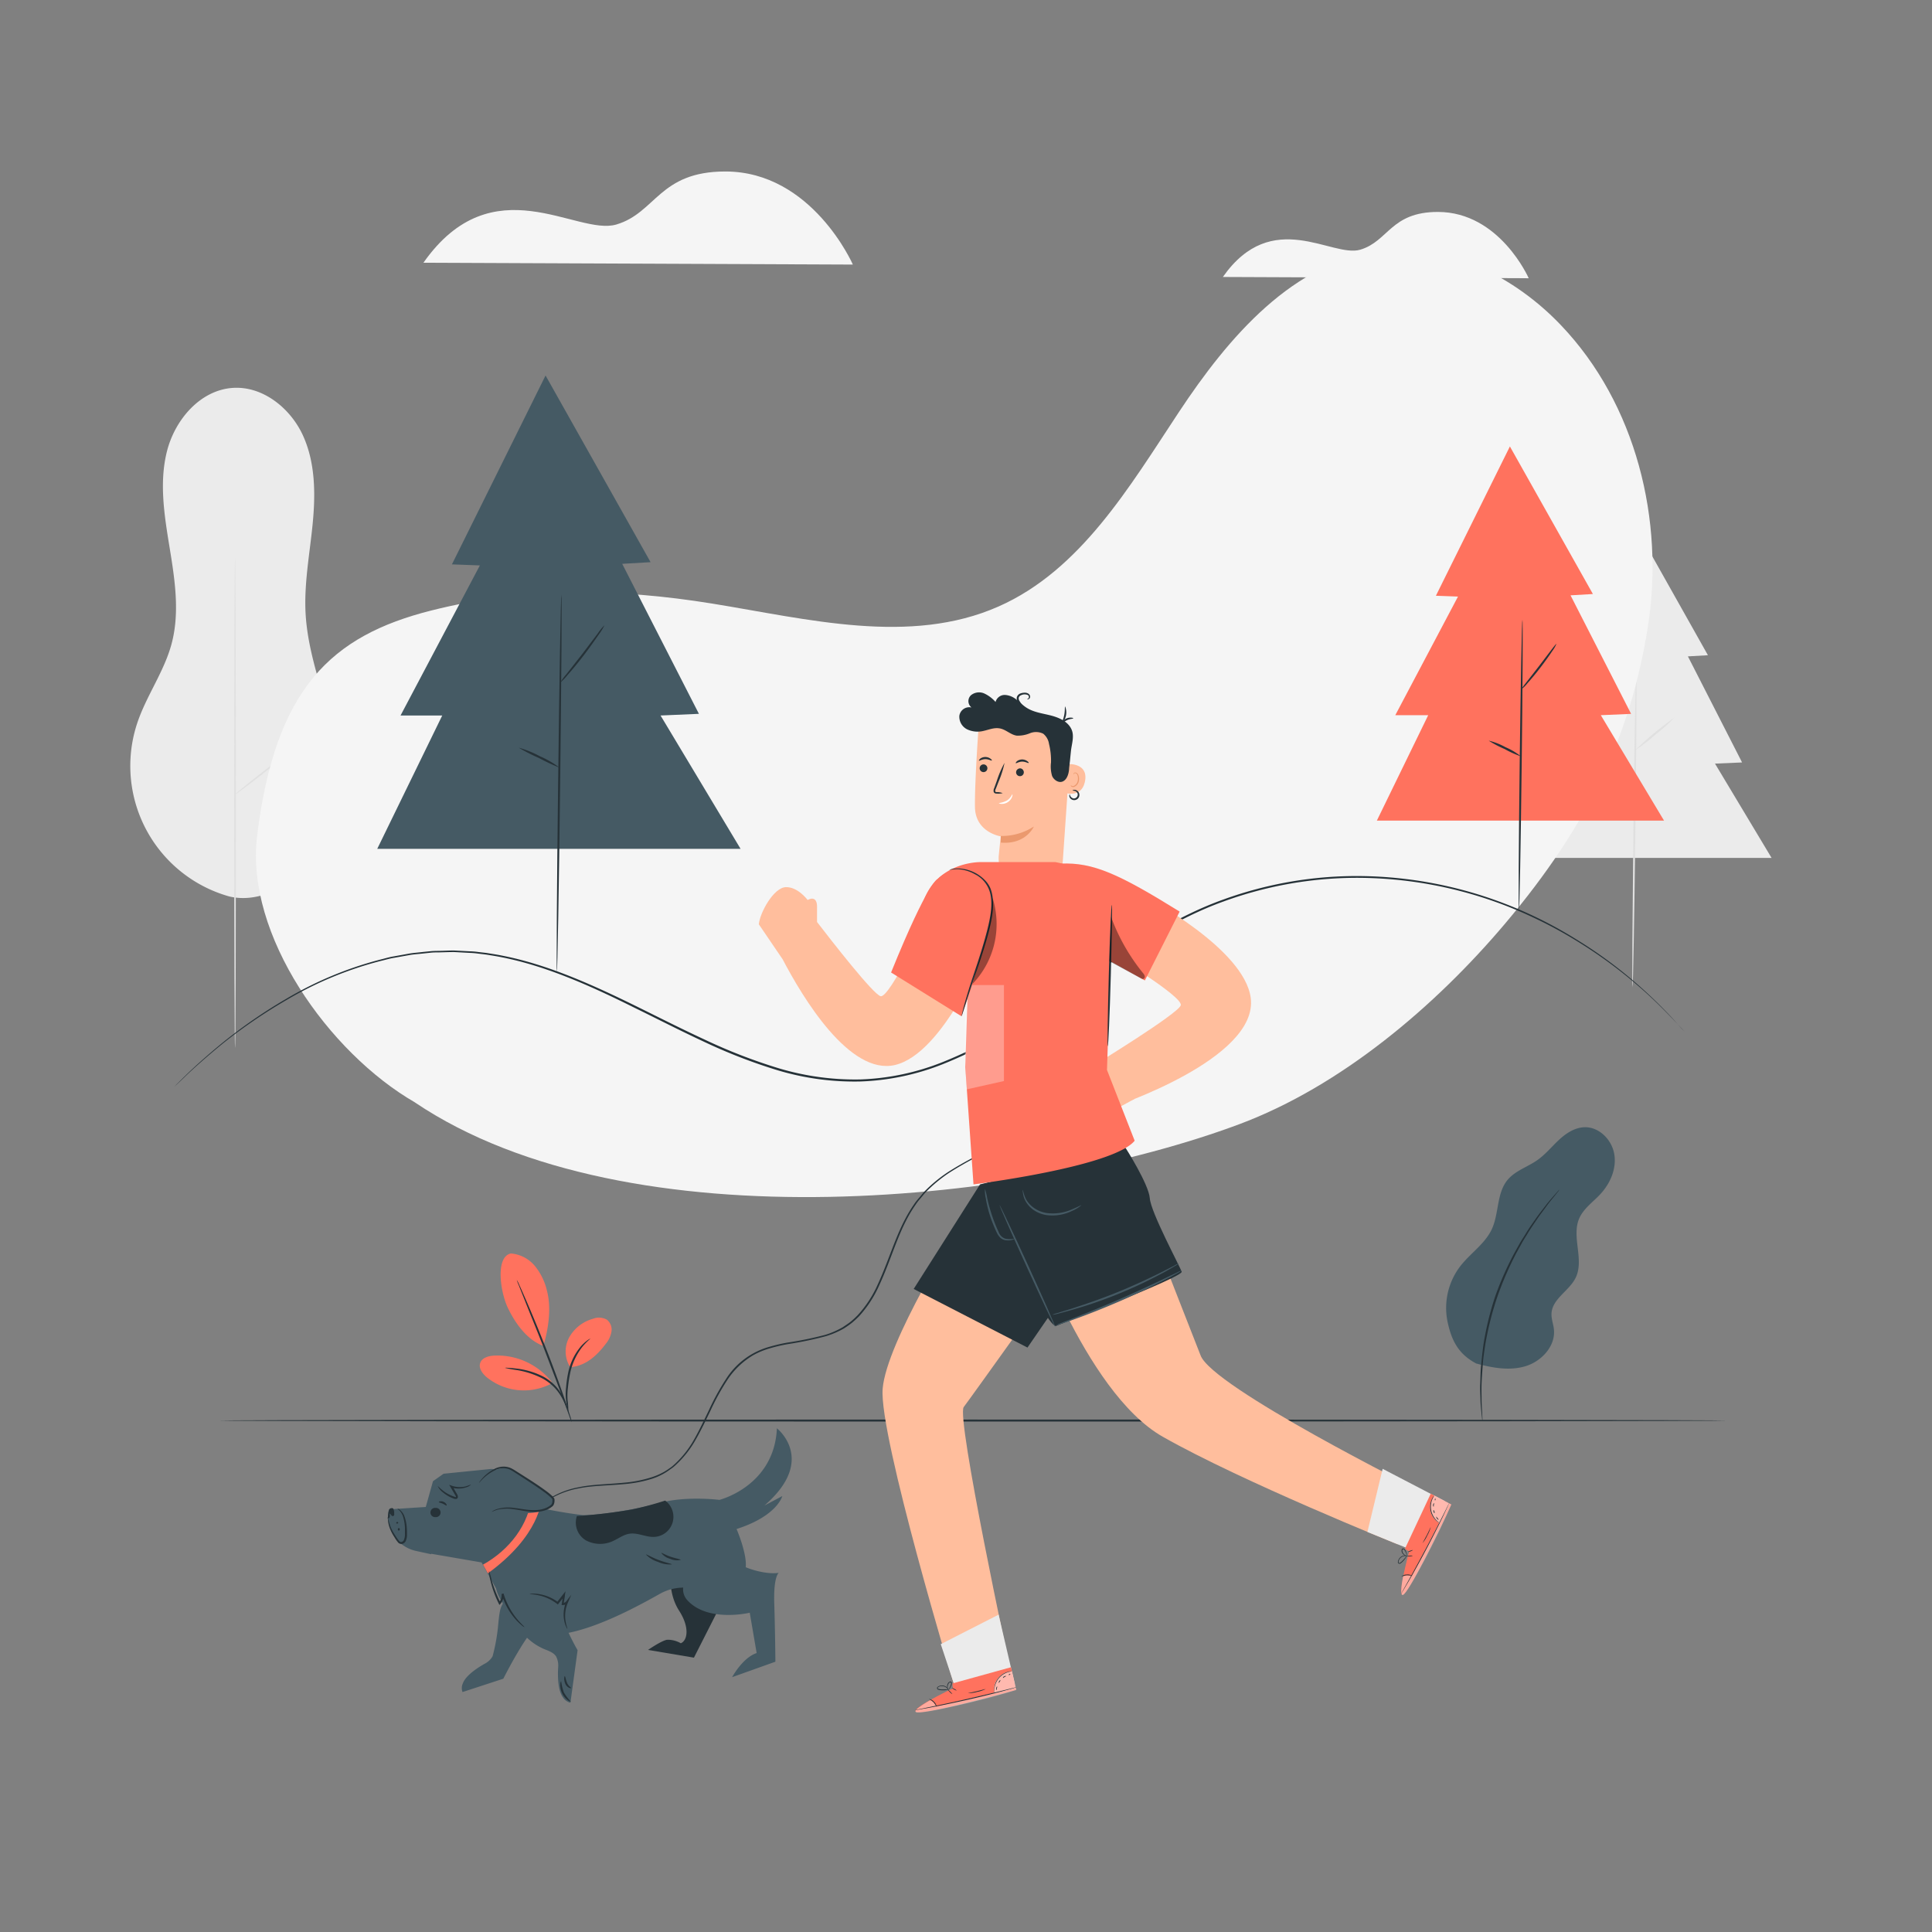 <svg xmlns="http://www.w3.org/2000/svg" viewBox="0 0 500 500"><rect x="0" y="0" width="500" height="500" fill="#808080" stroke="none"/><g id="background-complete"><path d="M59.34,232a35.08,35.08,0,0,1-23.8-44.93c2.35-7,6.89-13.18,8.83-20.32,2.21-8.1.89-16.69-.47-25s-2.75-16.86-.68-25,8.58-15.78,17-16.36c7.77-.53,14.94,5.22,18.18,12.3s3.27,15.2,2.51,22.95S78.64,151.19,79.1,159c.94,15.73,9.75,30.55,8.72,46.28-.54,8.19-3.71,13.43-9.14,19.59C74,230.15,66.23,233.65,59.34,232" style="fill:#ebebeb"></path><path d="M60.83,271.17c-.12,0-.22-28.4-.22-63.43s.1-63.43.22-63.43.21,28.4.21,63.43S61,271.17,60.83,271.17Z" style="fill:#e0e0e0"></path><path d="M74.92,194.61c.07.09-3,2.61-6.87,5.63s-7.06,5.39-7.13,5.3,3-2.61,6.87-5.63S74.85,194.52,74.92,194.61Z" style="fill:#e0e0e0"></path><path d="M60.84,192.78A30.1,30.1,0,0,1,56.51,190a31.44,31.44,0,0,1-4.1-3.09,31.63,31.63,0,0,1,4.34,2.74A30.88,30.88,0,0,1,60.84,192.78Z" style="fill:#ebebeb"></path><circle cx="332.2" cy="177.5" r="23.3" transform="translate(-28.21 286.89) rotate(-45)" style="fill:#f5f5f5"></circle><path d="M332.82,229.68a1.84,1.84,0,0,1-.06-.53c0-.41,0-.91-.05-1.53,0-1.4-.06-3.29-.1-5.6-.07-4.81-.17-11.31-.29-18.5s-.16-13.77-.13-18.51c0-2.36,0-4.28.07-5.6,0-.62,0-1.12,0-1.53a3.13,3.13,0,0,1,.05-.53,1.84,1.84,0,0,1,.06.53c0,.41,0,.91,0,1.53,0,1.4.06,3.29.1,5.6.07,4.81.17,11.31.29,18.5s.16,13.77.13,18.5c0,2.37,0,4.29-.07,5.61,0,.62,0,1.12,0,1.53A3.13,3.13,0,0,1,332.82,229.68Z" style="fill:#e0e0e0"></path><path d="M341.13,180.34a40.19,40.19,0,0,1-4.13,5,40.18,40.18,0,0,1-4.51,4.64,39.52,39.52,0,0,1,4.12-5A40.71,40.71,0,0,1,341.13,180.34Z" style="fill:#e0e0e0"></path><polygon points="422.8 135.42 405.67 169.97 410.79 170.16 396.27 197.62 403.89 197.62 392 222.02 458.48 222.02 443.84 197.62 450.85 197.32 436.83 169.87 442.01 169.57 422.8 135.42" style="fill:#ebebeb"></polygon><path d="M423.45,175.38c.15,0,.05,17.94-.22,40.06s-.59,40.06-.74,40.06,0-17.93.22-40.07S423.31,175.38,423.45,175.38Z" style="fill:#e0e0e0"></path><path d="M433.33,185.71a41.37,41.37,0,0,1-4.87,4.37,40.59,40.59,0,0,1-5.2,4,81.43,81.43,0,0,1,10.07-8.35Z" style="fill:#e0e0e0"></path><path d="M109.58,68l111.14.47s-10.53-24.08-33-24.09c-17.15,0-17.92,10.67-28.2,13.72S127.49,42.5,109.58,68Z" style="fill:#f5f5f5"></path><path d="M316.48,71.68l79.15.33s-7.5-17.15-23.51-17.16c-12.22,0-12.76,7.6-20.09,9.77S329.24,53.49,316.48,71.68Z" style="fill:#f5f5f5"></path></g><g id="background-simple"><path d="M107.37,285.29c-22.26-12.85-43.94-43.35-40.84-68.87,4.67-38.38,19.32-51.9,45-58.4,24.23-6.13,48.2-5.8,72.87-1.8s51.09,10.87,74,.75c21.23-9.38,33.86-30.91,46.66-50.27s29.67-39.28,52.73-41.83C375,63,392.09,71.66,404,84.19c19.37,20.33,26.86,50.41,22.45,78.14S411.24,213.28,389.54,239c-18.12,21.45-42.52,42.13-68.83,51.95-54.13,20.23-157.77,31.79-213.34-5.65" style="fill:#f5f5f5"></path></g><g id="Floor"><path d="M446.87,367.64c0,.14-87.37.26-195.11.26s-195.13-.12-195.13-.26,87.34-.26,195.13-.26S446.87,367.5,446.87,367.64Z" style="fill:#263238"></path></g><g id="hill"><polygon points="141.19 97.18 116.96 146.06 124.19 146.33 103.66 185.17 114.45 185.17 97.63 219.68 191.66 219.68 170.95 185.17 180.88 184.74 161.03 145.92 168.37 145.49 141.19 97.18" style="fill:#455a64"></polygon><path d="M145.29,153.88c.14,0,0,21.88-.32,48.87s-.71,48.87-.85,48.86,0-21.88.32-48.87S145.14,153.88,145.29,153.88Z" style="fill:#263238"></path><path d="M144.8,198.66a50.09,50.09,0,0,1-5.32-2.49,45.4,45.4,0,0,1-5.23-2.67,26.31,26.31,0,0,1,5.46,2.21A25.09,25.09,0,0,1,144.8,198.66Z" style="fill:#263238"></path><path d="M156.42,161.82a13.83,13.83,0,0,1-1.43,2.36c-1,1.42-2.32,3.34-3.9,5.4s-3.1,3.87-4.23,5.14a14.1,14.1,0,0,1-1.93,2,16.2,16.2,0,0,1,1.64-2.22l4.1-5.23c1.52-2,2.88-3.8,4-5.29A14.62,14.62,0,0,1,156.42,161.82Z" style="fill:#263238"></path><polygon points="390.76 115.54 371.61 154.18 377.33 154.39 361.1 185.09 369.62 185.09 356.33 212.37 430.65 212.37 414.29 185.09 422.13 184.75 406.45 154.07 412.24 153.73 390.76 115.54" style="fill:#FF725E"></polygon><path d="M394,160.36c.15,0,.06,16.86-.19,37.65s-.56,37.64-.71,37.64-.06-16.85.19-37.65S393.86,160.36,394,160.36Z" style="fill:#263238"></path><path d="M393.62,195.75a26.39,26.39,0,0,1-4.24-1.91,28.25,28.25,0,0,1-4.11-2.16,16.89,16.89,0,0,1,4.34,1.69A17.2,17.2,0,0,1,393.62,195.75Z" style="fill:#263238"></path><path d="M402.8,166.63a8.71,8.71,0,0,1-1.1,1.9c-.74,1.12-1.82,2.64-3.07,4.27s-2.46,3.06-3.36,4.06a8.64,8.64,0,0,1-1.55,1.54c-.11-.1,2-2.67,4.5-5.92S402.67,166.55,402.8,166.63Z" style="fill:#263238"></path><path d="M436,267l-.76-.81L433,263.8c-2-2.05-4.94-5.14-9.09-8.7a118.9,118.9,0,0,0-16.06-11.71,108.8,108.8,0,0,0-10.93-5.89,107.21,107.21,0,0,0-44.31-10.31,100.81,100.81,0,0,0-35.9,6.09c-12.19,4.36-23.6,11.92-35.14,19.9-5.79,4-11.64,8.12-17.8,12a117.51,117.51,0,0,1-19.63,10.17,63.54,63.54,0,0,1-21.6,4.54A69.14,69.14,0,0,1,201.3,277a140.49,140.49,0,0,1-19.32-7.5c-6.15-2.86-12-5.88-17.84-8.73C152.57,255,141.25,250,130,247.77c-1.41-.3-2.81-.5-4.2-.73l-2.09-.25a20.65,20.65,0,0,0-2.07-.18l-4.11-.22c-1.35,0-2.7.06-4,.09-.66,0-1.32,0-2,.07l-1.95.21c-1.3.15-2.59.21-3.84.45l-3.73.67c-1.23.19-2.41.57-3.6.84a94,94,0,0,0-24.24,10.07A134.24,134.24,0,0,0,57.73,270c-4.23,3.45-7.39,6.29-9.48,8.27-1,1-1.83,1.74-2.37,2.26l-.82.75.78-.79,2.34-2.3c2.07-2,5.2-4.87,9.43-8.34A131.6,131.6,0,0,1,74,258.54a93.86,93.86,0,0,1,24.3-10.17c1.19-.28,2.37-.67,3.61-.86l3.75-.68c1.26-.24,2.56-.3,3.86-.47l2-.2c.66-.07,1.33-.06,2-.08,1.34,0,2.69-.11,4.05-.09l4.13.21a18.62,18.62,0,0,1,2.09.18l2.1.24c1.39.23,2.81.43,4.22.73,11.35,2.22,22.72,7.24,34.3,12.94,5.8,2.85,11.7,5.86,17.84,8.7a139.68,139.68,0,0,0,19.25,7.47,68.85,68.85,0,0,0,21.1,2.9A63.12,63.12,0,0,0,244,274.85a116.45,116.45,0,0,0,19.54-10.12c6.15-3.86,12-8,17.79-12,11.55-8,23-15.55,35.26-19.93a101.14,101.14,0,0,1,36.08-6.07,107.14,107.14,0,0,1,44.44,10.44A109,109,0,0,1,408,243.14a115.59,115.59,0,0,1,16,11.81,124.1,124.1,0,0,1,9,8.78l2.18,2.45C435.74,266.73,436,267,436,267Z" style="fill:#263238"></path></g><g id="Dog"><path d="M282.36,281.47s-.1.14-.32.39l-1,1.12a15.23,15.23,0,0,1-1.67,1.74l-1.15,1-.63.57-.72.54a35.1,35.1,0,0,1-3.38,2.37c-1.26.85-2.7,1.62-4.24,2.47-3.12,1.64-6.78,3.29-10.81,5.1a89,89,0,0,0-12.77,6.73,37.5,37.5,0,0,0-6.15,5.1c-.46.51-.89,1.06-1.34,1.59a13.93,13.93,0,0,0-1.28,1.67,34.53,34.53,0,0,0-2.22,3.68c-2.71,5.17-4.38,11.12-7.06,16.93a29.89,29.89,0,0,1-5.3,8.18,25,25,0,0,1-1.85,1.7c-.65.52-1.37,1-2.06,1.45a22.45,22.45,0,0,1-4.66,2,90.34,90.34,0,0,1-9.82,2.05,41.35,41.35,0,0,0-4.74,1.11,19.87,19.87,0,0,0-4.37,1.83,20.58,20.58,0,0,0-6.61,6.38,61.35,61.35,0,0,0-4.31,7.83c-1.27,2.63-2.49,5.22-3.89,7.64a26.31,26.31,0,0,1-5,6.37l-.73.66a9.37,9.37,0,0,1-.79.57,16,16,0,0,1-5,2.54,33.24,33.24,0,0,1-6.85,1.3c-4.42.41-8.44.39-11.87,1.11a21.77,21.77,0,0,0-8.27,3.31,11.64,11.64,0,0,0-3.79,4.13,8.06,8.06,0,0,0-.61,1.34c-.12.31-.2.47-.2.47s0-.17.15-.49a8.22,8.22,0,0,1,.56-1.37,11.66,11.66,0,0,1,3.77-4.25,21.86,21.86,0,0,1,8.33-3.42c3.46-.76,7.5-.76,11.89-1.2a32,32,0,0,0,6.76-1.31A17.32,17.32,0,0,0,171.7,381a14.58,14.58,0,0,0,1.56-1,8.39,8.39,0,0,0,.77-.56l.71-.64a26,26,0,0,0,4.9-6.28c1.37-2.4,2.58-5,3.85-7.62a61.3,61.3,0,0,1,4.33-7.9,19.44,19.44,0,0,1,11.24-8.43,42.9,42.9,0,0,1,4.8-1.12,89.82,89.82,0,0,0,9.75-2,22,22,0,0,0,4.55-2c.67-.47,1.37-.9,2-1.41a21.59,21.59,0,0,0,1.79-1.65,29.34,29.34,0,0,0,5.22-8c2.66-5.76,4.35-11.72,7.1-16.94a35.47,35.47,0,0,1,2.25-3.73,15.54,15.54,0,0,1,1.31-1.69c.46-.54.9-1.1,1.36-1.61a37.4,37.4,0,0,1,6.25-5.15,87.46,87.46,0,0,1,12.85-6.7c4.05-1.8,7.71-3.42,10.83-5,1.54-.84,3-1.6,4.25-2.43a37.11,37.11,0,0,0,3.38-2.32l.73-.53.64-.56,1.15-1a16.15,16.15,0,0,0,1.71-1.69l1-1.08C282.23,281.59,282.36,281.47,282.36,281.47Z" style="fill:#263238"></path><path d="M179.59,429l7.16-14.1s-13.38-8.32-13.26-8-.6,5.49,2.26,9.94,2.11,7.77.44,8.43a6.77,6.77,0,0,0-3.56-.9c-1.51.26-4.92,2.63-4.92,2.63Z" style="fill:#263238"></path><path d="M149.45,417.29c0,.06-.47-.07-1.07-.5a5.76,5.76,0,0,1-2.36-5c0-.73.22-1.16.29-1.14a10.59,10.59,0,0,0,.72,3.72A10.72,10.72,0,0,0,149.45,417.29Z" style="fill:#263238"></path><path d="M148,417.13c-.07.12-.63,0-1.18-.47s-.83-1-.72-1,.54.23,1,.63S148,417,148,417.13Z" style="fill:#263238"></path><path d="M147.45,417.48c0,.14-.6.21-1.2-.15s-.83-.89-.71-1,.48.23,1,.51S147.46,417.34,147.45,417.48Z" style="fill:#263238"></path><path d="M132.74,410.8c-3.14,5.68-3.23,3.41-3.87,10.35a48.14,48.14,0,0,1-1.39,7.5,5,5,0,0,1-1.92,1.86s-4.81,2.53-5.75,5.09a2.92,2.92,0,0,0-.11,2.3l10.56-3.45s6.5-13,9.77-14.55Z" style="fill:#455a64"></path><path d="M202.46,387.18l-4.64,2.46c13.72-11.83,3.24-20,3.24-20-.67,15-14.88,18.53-14.88,18.53s-8.63-1.1-15.48.8-16.72,3.3-19.95,3.13a115.9,115.9,0,0,1-11.56-2l.58-1.46-6.72-5.48-4.61-2.65a2.51,2.51,0,0,0-1.51-.33l-12.13,1.22-2.74,1.93L110.19,390l-9.5.62a7.65,7.65,0,0,0,0,4,9.21,9.21,0,0,0,7.06,6.78l3.8.83.09-.11,13,2.24,3.75,6.74c.27,1.29,1.52,5,7.15,9.87,7.75,6.66,27.26-4,35.33-8.54a12.57,12.57,0,0,1,5.93-1.56,4.2,4.2,0,0,0,1.17,3.36c5.36,5.72,16.06,3.14,16.06,3.14l1.79,10.44c-3.63,1.19-6.35,6.24-6.35,6.24l11.2-4s-.06-7.86-.29-15,1.16-8,1.16-8c-2.52.39-6.13-.45-8.54-1.45.34-3.64-2.38-9.89-2.38-9.89C201.19,392.33,202.46,387.18,202.46,387.18Z" style="fill:#455a64"></path><path d="M100.38,392.55a18.43,18.43,0,0,0,.67,2.52,13.12,13.12,0,0,0,1.35,2.47,9.71,9.71,0,0,0,.95,1.32.63.63,0,0,0,.59.2.93.93,0,0,0,.55-.43,3.73,3.73,0,0,0,.31-1.64c0-.58,0-1.13,0-1.66a12,12,0,0,0-.47-2.77,4.08,4.08,0,0,0-.92-1.6c-.32-.31-.54-.43-.52-.47s.27,0,.65.31a3.8,3.8,0,0,1,1.13,1.63,10.66,10.66,0,0,1,.6,2.86,15.91,15.91,0,0,1,.06,1.72,4.09,4.09,0,0,1-.37,1.9,1.45,1.45,0,0,1-.89.65,1.14,1.14,0,0,1-1-.32,8.87,8.87,0,0,1-1-1.44,11.66,11.66,0,0,1-1.3-2.6,7.3,7.3,0,0,1-.37-1.93A1.67,1.67,0,0,1,100.38,392.55Z" style="fill:#263238"></path><path d="M101.59,390.35c.08,0,.16,0,.2.12a2.38,2.38,0,0,1,.22,1.21,1.39,1.39,0,0,1,0,.41.44.44,0,0,1-.28.27.46.46,0,0,1-.42-.17c-.11-.12-.19-.27-.3-.38s-.1-.08-.15-.05,0,.1,0,.15a1.56,1.56,0,0,1,0,.68.66.66,0,0,1-.17.29.28.28,0,0,1-.3.05s0-2.43.67-2.57S101.59,390.35,101.59,390.35Z" style="fill:#263238"></path><path d="M112.71,392.63a1.2,1.2,0,1,1,0-2.39,1.2,1.2,0,1,1,0,2.39Z" style="fill:#263238"></path><path d="M102.83,394.29a.24.24,0,0,1-.29-.16c0-.1.09-.2.23-.23a.24.24,0,0,1,.29.16C103.07,394.16,103,394.26,102.83,394.29Z" style="fill:#263238"></path><path d="M103.27,396.1c-.13.07-.33-.07-.31-.32s.22-.38.34-.3a.41.41,0,0,1,.18.32A.37.37,0,0,1,103.27,396.1Z" style="fill:#263238"></path><path d="M125,404.93c6.78-3.79,11.82-10.2,12.72-17.92l2.37,1.17s-.23,9.11-13.83,19Z" style="fill:#FF725E"></path><path d="M124.11,384A17,17,0,0,1,127.3,381a5.76,5.76,0,0,1,4.13-1,8.51,8.51,0,0,1,3.17,1.64l7.49,5.31a2.57,2.57,0,0,1,1.29,1.6c.12,1-.93,1.74-1.88,2.1-3.83,1.45-8.08.94-12.13.4" style="fill:#455a64"></path><path d="M127.27,391.25s.1-.1.34-.25a5.13,5.13,0,0,1,1.11-.48,10.25,10.25,0,0,1,4.41-.26c1.86.18,4,.79,6.43.47a7.35,7.35,0,0,0,1.75-.48,6.47,6.47,0,0,0,.82-.44c.25-.19.55-.35.65-.57a1.8,1.8,0,0,0,.18-.85,1.77,1.77,0,0,0,0-.23c0-.11,0-.06,0-.14a1.43,1.43,0,0,0-.28-.35,14.6,14.6,0,0,0-1.57-1.32c-2.46-1.81-4.92-3.36-7.1-4.78-.55-.34-1.08-.72-1.59-1a4.1,4.1,0,0,0-1.57-.55,4.85,4.85,0,0,0-2.87.54h0a11.74,11.74,0,0,0-3.06,2.2c-.62.63-.92,1-.95,1a1.21,1.21,0,0,1,.18-.32,8.57,8.57,0,0,1,.64-.81,10.86,10.86,0,0,1,3-2.38h0a5.11,5.11,0,0,1,3.1-.66,4.52,4.52,0,0,1,1.74.57c.56.31,1.06.66,1.62,1,2.2,1.4,4.68,2.93,7.16,4.76a15.36,15.36,0,0,1,1.64,1.38,2.54,2.54,0,0,1,.36.46.74.74,0,0,1,.1.34,2.46,2.46,0,0,1,0,.28,2.28,2.28,0,0,1-.26,1.1,1.29,1.29,0,0,1-.39.44l-.42.3a7.11,7.11,0,0,1-.9.48,7.68,7.68,0,0,1-1.88.49c-2.54.31-4.72-.36-6.54-.57a11.08,11.08,0,0,0-4.32.08C127.78,391,127.29,391.3,127.27,391.25Z" style="fill:#263238"></path><path d="M172.14,388.35a5.2,5.2,0,0,1-2.85,9.4c-2.16.09-4.27-1.16-6.41-.82-1.44.22-2.67,1.14-4,1.77a7.85,7.85,0,0,1-7.14,0,5.33,5.33,0,0,1-2.44-6.35,138.41,138.41,0,0,0,14.21-1.69A86.78,86.78,0,0,0,172.14,388.35Z" style="fill:#263238"></path><path d="M132,415.18a14.76,14.76,0,0,0,8.79,11.58c1.15.48,2.46.88,3.13,1.93a5.11,5.11,0,0,1,.54,2.71s-.48,5.62,1.23,7.87a3,3,0,0,0,1.94,1.38l1.85-13.58S144.58,418.7,145,415Z" style="fill:#455a64"></path><path d="M147.79,436.85c0,.07-.26.09-.59-.09a2.11,2.11,0,0,1-.93-1.06c-.41-1.05-.22-1.91-.1-1.91s.23.84.58,1.71S147.82,436.73,147.79,436.85Z" style="fill:#263238"></path><path d="M147.7,440.35c0,.06-.38-.06-.84-.41a4.79,4.79,0,0,1-1.4-1.77A4.87,4.87,0,0,1,145,436c0-.58.17-.92.23-.91a12.78,12.78,0,0,0,.7,2.91A13,13,0,0,0,147.7,440.35Z" style="fill:#263238"></path><path d="M135.71,421.1a2.39,2.39,0,0,1-.68-.47,13.73,13.73,0,0,1-1.61-1.56,17.17,17.17,0,0,1-3.6-6.53l.51-.11a3.63,3.63,0,0,1,0,.58,3.43,3.43,0,0,1-.82,2.07l-.26.28-.17-.34a27.65,27.65,0,0,1-2.16-6,9.44,9.44,0,0,1-.37-2.53,24.89,24.89,0,0,1,.69,2.45,33.66,33.66,0,0,0,2.3,5.86l-.42-.05a2.89,2.89,0,0,0,.69-1.75,2.58,2.58,0,0,0,0-.49l.51-.11a18.78,18.78,0,0,0,3.37,6.45C134.87,420.29,135.77,421,135.71,421.1Z" style="fill:#263238"></path><path d="M137.09,412.52s.2-.07.58-.09a8.49,8.49,0,0,1,1.63.09,11.09,11.09,0,0,1,5.18,2.16l-.36,0,1.62-2.07.62-.8-.16,1,0,.2c-.12.73-.23,1.44-.34,2.13l-.24-.3a1.14,1.14,0,0,0,.94-.43l1.3-1.7L147,414.7a8.6,8.6,0,0,0-.63,4.89c.2,1.22.53,1.9.46,1.93s-.13-.15-.28-.46a6.56,6.56,0,0,1-.48-1.42,8.35,8.35,0,0,1,.48-5.14l.42.25a1.62,1.62,0,0,1-1.35.64h-.29l.05-.28c.1-.69.21-1.4.32-2.13l0-.2.46.2c-.57.71-1.11,1.41-1.63,2.06l-.16.2-.19-.15a11.76,11.76,0,0,0-4.92-2.25C137.91,412.56,137.09,412.59,137.09,412.52Z" style="fill:#263238"></path><path d="M121.89,384.23a2.89,2.89,0,0,1-1.33.71,6.2,6.2,0,0,1-3.81,0l.29-.37c.33.54.68,1.12,1,1.71a6.9,6.9,0,0,1,.38.68,1,1,0,0,1,.08.47.55.55,0,0,1-.38.49,1.44,1.44,0,0,1-.83-.14c-.22-.08-.43-.17-.63-.26a8.68,8.68,0,0,1-2-1.27,4.49,4.49,0,0,1-1.37-1.65c.07,0,.57.59,1.6,1.36a9.74,9.74,0,0,0,2,1.12c.19.08.39.16.6.23s.47.16.51.12,0,0,0,0a.47.47,0,0,0-.05-.24c-.07-.16-.23-.39-.35-.6l-1-1.72-.35-.6.65.23a6.48,6.48,0,0,0,3.57.19C121.36,384.43,121.85,384.17,121.89,384.23Z" style="fill:#263238"></path><path d="M115.57,389.62c-.13.08-.47-.25-1-.48s-1-.27-1-.42.56-.35,1.23-.05S115.7,389.56,115.57,389.62Z" style="fill:#263238"></path><path d="M173.88,404.86a7.26,7.26,0,0,1-3.6-.65,7.13,7.13,0,0,1-3.11-1.91c.08-.13,1.45.73,3.3,1.43S173.9,404.71,173.88,404.86Z" style="fill:#263238"></path><path d="M176.18,403.69a4.13,4.13,0,0,1-2.74-.27,4.18,4.18,0,0,1-2.3-1.52c.09-.12,1.1.55,2.47,1S176.19,403.54,176.18,403.69Z" style="fill:#263238"></path></g><g id="Character"><path d="M266.78,230.44h0a8.31,8.31,0,0,1-8.29-9.15c.27-2.67.5-4.84.5-4.84s-6.57-1-6.67-7.57,1-21.66,1-21.66h0a22.79,22.79,0,0,1,22.94,2.83l1,.74-2.2,31.91A8.31,8.31,0,0,1,266.78,230.44Z" style="fill:#ffbe9d"></path><path d="M255.18,199.59a1,1,0,1,0-1.35-.06A1,1,0,0,0,255.18,199.59Z" style="fill:#263238"></path><path d="M253.35,196.86c.1.12.75-.38,1.65-.39s1.56.46,1.66.35-.05-.26-.34-.48a2.24,2.24,0,0,0-2.64,0C253.4,196.61,253.3,196.81,253.35,196.86Z" style="fill:#263238"></path><path d="M263.48,199a1,1,0,1,0,1.31.31A.94.94,0,0,0,263.48,199Z" style="fill:#263238"></path><path d="M262.88,197.51c.1.11.75-.39,1.65-.4s1.56.46,1.66.35-.05-.26-.34-.48a2.24,2.24,0,0,0-2.64,0C262.93,197.25,262.83,197.46,262.88,197.51Z" style="fill:#263238"></path><path d="M259.49,205.26A3.91,3.91,0,0,0,258,205c-.24,0-.43-.08-.44-.21a1.26,1.26,0,0,1,.16-.67c.24-.6.47-1.21.72-1.84a25.45,25.45,0,0,0,1.53-4.84,25.82,25.82,0,0,0-2,4.66l-.67,1.85a1.49,1.49,0,0,0-.13,1,.64.64,0,0,0,.41.38,1.27,1.27,0,0,0,.41.05A4.57,4.57,0,0,0,259.49,205.26Z" style="fill:#263238"></path><path d="M259,216.35a15.26,15.26,0,0,0,8.56-2.45s-2,4.73-8.57,4.16Z" style="fill:#eb996e"></path><path d="M276.5,197.74c.14,0,5.39-.27,4.24,4.72-1,4.32-5.6,2.68-5.59,2.54S276.5,197.74,276.5,197.74Z" style="fill:#ffbe9d"></path><path d="M277.11,203.2s.06.06.18.13a.71.71,0,0,0,.56.09,1.87,1.87,0,0,0,1.1-1.54,2.72,2.72,0,0,0-.06-1.11.86.86,0,0,0-.49-.65.38.38,0,0,0-.47.14c-.08.11-.06.2-.08.21s-.09-.09,0-.26A.49.49,0,0,1,278,200a.57.57,0,0,1,.43-.05,1.06,1.06,0,0,1,.69.78,2.54,2.54,0,0,1,.1,1.24,2,2,0,0,1-1.36,1.71.82.82,0,0,1-.67-.21C277.1,203.3,277.09,203.2,277.11,203.2Z" style="fill:#eb996e"></path><path d="M275.12,202.2c-1.05.55-2.38-.3-2.84-1.39a8.6,8.6,0,0,1-.28-3.51,18,18,0,0,0-.52-4.79,4.16,4.16,0,0,0-1.5-2.63,4.21,4.21,0,0,0-3.43-.12,8,8,0,0,1-3.45.62c-1.54-.24-2.74-1.54-4.27-1.85s-2.84.31-4.26.62a6.37,6.37,0,0,1-4.24-.38,3.64,3.64,0,0,1-2.05-3.53,2.59,2.59,0,0,1,3.15-2.14,2.09,2.09,0,0,1-.15-3.17,3.32,3.32,0,0,1,3.45-.46,8.8,8.8,0,0,1,2.92,2.2,2.45,2.45,0,0,1,2.45-1.82,5.11,5.11,0,0,1,3,1.25c.88.68,1.66,1.48,2.59,2.07,1.86,1.19,4.14,1.45,6.28,2s4.4,1.56,5.32,3.56c.82,1.77.06,3.78-.14,5.71s-.24,2.47-.46,4.36C276.7,198.8,276.65,201.45,275.12,202.2Z" style="fill:#263238"></path><path d="M258.5,207.84c0,.06.24.19.68.21a2.87,2.87,0,0,0,1.65-.47,2.8,2.8,0,0,0,1.08-1.32c.15-.41.14-.69.08-.7s-.42,1-1.42,1.63A6.47,6.47,0,0,1,258.5,207.84Z" style="fill:#fff"></path><path d="M274.58,187.63c.13.06.53-.7,1.41-1.17s1.73-.41,1.75-.54-.2-.17-.57-.2a2.65,2.65,0,0,0-1.4.33,2.58,2.58,0,0,0-1,1C274.55,187.37,274.53,187.61,274.58,187.63Z" style="fill:#263238"></path><path d="M275.66,182.84c-.13,0,0,1-.24,2.21s-.71,2.07-.6,2.15a4.11,4.11,0,0,0,.84-4.36Z" style="fill:#263238"></path><path d="M276.82,205.56s-.25.37.08.93a1.34,1.34,0,1,0,1.61-2c-.6-.22-1,.06-.93.1s.36,0,.8.2a1.16,1.16,0,0,1,.51.61,1,1,0,0,1-.21.88,1,1,0,0,1-.82.36,1.16,1.16,0,0,1-.69-.39C276.85,205.92,276.9,205.56,276.82,205.56Z" style="fill:#263238"></path><path d="M286.1,245.82s20.32,12.11,19.47,14.38-22.64,15.59-22.64,15.59l5.09,10.7s37.72-12.43,35.67-28.22c-1.66-12.74-27.08-26.07-27.08-26.07Z" style="fill:#ffbe9d"></path><path d="M281.14,274.22c3.42.45,5.34.53,5.34.53l3.18.38,3.89,9.31-9.64,5.23c-3.05-.65-9.08-4.84-8.85-7.95s3.87-5.28,3.87-5.28S277.57,273.75,281.14,274.22Z" style="fill:#ffbe9d"></path><path d="M265.91,316.41s14.56,43.8,35,55.41,60.79,27.85,60.79,27.85l6.2-13.66s-54.45-27.11-57.22-35.31l-9.26-23.64" style="fill:#ffbe9d"></path><path d="M248.85,316.41c-.75,1.22-19.42,30.83-20.42,43S247,436.31,247,436.31l14.41-4.42s-14-65.14-12-67.75,27.49-38.35,27.49-38.35Z" style="fill:#ffbe9d"></path><path d="M240.25,237s-10,21.43-12.36,20.81c-1.92-.5-12.64-14.26-16.44-19.2,0-.9,0-2.13,0-3.69.11-3.59-2.43-2-2.43-2s-2.52-3.42-5.64-3.33-6.69,6.51-7,9.61l6.17,9.07c5.19,9.92,17.32,30.1,29.07,27.35,12.51-2.93,23.21-29.56,23.21-29.56Z" style="fill:#ffbe9d"></path><polygon points="243.47 425.51 248.18 439.68 262.55 435.5 258.44 417.87 243.47 425.51" style="fill:#ebebeb"></polygon><path d="M246.6,437l-.11-1.33,15.15-4.19,1.34,5.85-1,.28c-4.2,1.19-21.45,5.75-24.48,5.53-3.39-.26,9-6.14,9-6.14" style="fill:#FF725E"></path><g style="opacity:0.5"><path d="M257.34,438.21a4.7,4.7,0,0,1,4.58-5.66l1,4.31Z" style="fill:#fff"></path></g><g style="opacity:0.4"><path d="M240.59,440.1s-4.41,2.51-3.56,3c1.32.73,18.35-3.33,26-5.75l-.17-.61-20.59,4.91S241.49,439.93,240.59,440.1Z" style="fill:#fff"></path></g><path d="M263.09,436.67l-.26.09-.75.22-2.77.75c-2.35.62-5.61,1.43-9.22,2.24s-6.9,1.48-9.29,1.93l-2.82.51-.77.13a1,1,0,0,1-.28,0l.27-.07.76-.16,2.82-.57c2.38-.49,5.66-1.17,9.27-2s6.87-1.6,9.22-2.18l2.79-.69.76-.19Z" style="fill:#263238"></path><path d="M242.42,441.76a7,7,0,0,0-.83-1.22,6.19,6.19,0,0,0-1.19-.85,2.11,2.11,0,0,1,1.33.72A2.19,2.19,0,0,1,242.42,441.76Z" style="fill:#263238"></path><path d="M246.45,438.43s-.32-.17-.62-.48-.52-.58-.49-.62.32.18.62.49S246.48,438.4,246.45,438.43Z" style="fill:#263238"></path><path d="M247.55,437.49c0,.05-.31-.06-.63-.24s-.56-.36-.53-.4.31.06.63.24S247.57,437.45,247.55,437.49Z" style="fill:#263238"></path><path d="M245.62,437.21a2.87,2.87,0,0,1-1,.21,5.77,5.77,0,0,1-1.11,0,2.8,2.8,0,0,1-.66-.12.53.53,0,0,1-.31-.25.4.4,0,0,1,.06-.43,1.87,1.87,0,0,1,2.37,0,1.84,1.84,0,0,1,.47.59c.08.16.09.26.08.26a2.59,2.59,0,0,0-.64-.74,1.77,1.77,0,0,0-1-.36,1.54,1.54,0,0,0-1.16.34c-.13.15,0,.32.17.39a3.12,3.12,0,0,0,.61.11,6.86,6.86,0,0,0,1.08,0C245.24,437.26,245.62,437.18,245.62,437.21Z" style="fill:#263238"></path><path d="M245.38,437.31s-.22-.2-.27-.66a1.49,1.49,0,0,1,.11-.78,1,1,0,0,1,.71-.69.39.39,0,0,1,.4.39,1.08,1.08,0,0,1-.06.48,3.52,3.52,0,0,1-.34.7,1.53,1.53,0,0,1-.47.53,6.23,6.23,0,0,1,.36-.6,3.79,3.79,0,0,0,.28-.69c.09-.24.09-.63-.16-.62s-.46.33-.56.57a1.68,1.68,0,0,0-.14.7A3.57,3.57,0,0,0,245.38,437.31Z" style="fill:#263238"></path><path d="M261.83,432.53a10.45,10.45,0,0,0-1.13.29,5.15,5.15,0,0,0-2.26,1.58,5.26,5.26,0,0,0-1.06,2.55c-.08.71,0,1.16,0,1.16a.86.86,0,0,1-.07-.31,3.88,3.88,0,0,1,0-.87,4.86,4.86,0,0,1,1.05-2.65,4.92,4.92,0,0,1,2.36-1.59,5,5,0,0,1,.85-.17C261.71,432.51,261.83,432.51,261.83,432.53Z" style="fill:#263238"></path><path d="M255.06,437.14a8.66,8.66,0,0,1-2.2.73,8.81,8.81,0,0,1-2.3.33c0-.06,1-.22,2.25-.52S255,437.09,255.06,437.14Z" style="fill:#263238"></path><path d="M258.08,436.46s0,.23-.09.48-.06.47-.11.48-.14-.22-.07-.52S258,436.43,258.08,436.46Z" style="fill:#263238"></path><path d="M258.9,434.78s0,.22-.14.41-.26.34-.31.31,0-.21.14-.41S258.85,434.76,258.9,434.78Z" style="fill:#263238"></path><path d="M260.38,433.77c0,.06-.2.1-.41.23s-.35.29-.39.26,0-.27.29-.42S260.39,433.72,260.38,433.77Z" style="fill:#263238"></path><path d="M261.47,433.2c0,.05,0,.15-.15.23s-.24.1-.27.06,0-.14.16-.22S261.44,433.16,261.47,433.2Z" style="fill:#263238"></path><polygon points="353.89 396.46 367.71 402.11 373.89 388.49 357.83 380.13 353.89 396.46" style="fill:#ebebeb"></polygon><path d="M364.67,401.59l-1.07-.78,6.67-14.23,5.31,2.79-.4.9c-1.83,4-9.6,20-11.74,22.18-2.4,2.41,1.23-10.86,1.23-10.86" style="fill:#FF725E"></path><g style="opacity:0.5"><path d="M372.55,394.2a4.71,4.71,0,0,1-1.31-7.16l3.9,2.07Z" style="fill:#fff"></path></g><g style="opacity:0.4"><path d="M363.09,408.15s-1,5,0,4.64c1.41-.53,9.41-16.09,12.53-23.45l-.57-.27-9.68,18.83S363.55,407.36,363.09,408.15Z" style="fill:#fff"></path></g><path d="M375.14,388.84a2.15,2.15,0,0,1-.11.25c-.09.21-.2.45-.32.71l-1.24,2.6c-1.06,2.18-2.56,5.18-4.29,8.45s-3.37,6.2-4.58,8.31l-1.46,2.48-.4.67a2.26,2.26,0,0,1-.15.22.81.81,0,0,1,.12-.24l.37-.69,1.4-2.51c1.18-2.12,2.79-5.06,4.53-8.33s3.25-6.26,4.34-8.42l1.29-2.57c.14-.26.25-.49.36-.7S375.13,388.83,375.14,388.84Z" style="fill:#263238"></path><path d="M365.54,407.85a6,6,0,0,0-1.46-.17,6.06,6.06,0,0,0-1.43.35,2,2,0,0,1,1.42-.54A2.1,2.1,0,0,1,365.54,407.85Z" style="fill:#263238"></path><path d="M365.64,402.62a1.72,1.72,0,0,1-.77.15,1.69,1.69,0,0,1-.79,0,1.81,1.81,0,0,1,.77-.16A1.77,1.77,0,0,1,365.64,402.62Z" style="fill:#263238"></path><path d="M365.64,401.17c0,.05-.25.19-.59.32s-.64.19-.66.14.25-.2.59-.32S365.62,401.12,365.64,401.17Z" style="fill:#263238"></path><path d="M364.17,402.45a3,3,0,0,1-.48.89,5.69,5.69,0,0,1-.72.84,3.31,3.31,0,0,1-.52.43.51.51,0,0,1-.39.07.38.38,0,0,1-.29-.32,1.89,1.89,0,0,1,2.32-1.76.62.62,0,0,1,.25.11,2.83,2.83,0,0,0-1,0,1.93,1.93,0,0,0-.91.5,1.6,1.6,0,0,0-.49,1.11c0,.2.23.23.41.12a2.49,2.49,0,0,0,.48-.39,7.25,7.25,0,0,0,.73-.79C364,402.77,364.14,402.43,364.17,402.45Z" style="fill:#263238"></path><path d="M364.09,402.7a1,1,0,0,1-.68-.23,1.61,1.61,0,0,1-.52-.59,1,1,0,0,1-.06-1,.4.4,0,0,1,.56-.05,1.19,1.19,0,0,1,.32.36,3,3,0,0,1,.31.71,1.54,1.54,0,0,1,.1.71,6.89,6.89,0,0,1-.22-.66,4.23,4.23,0,0,0-.34-.67c-.13-.22-.42-.48-.58-.28a.92.92,0,0,0,.06.79,1.67,1.67,0,0,0,.45.57A3.33,3.33,0,0,0,364.09,402.7Z" style="fill:#263238"></path><path d="M371.16,387.1a11.13,11.13,0,0,0-.51,1,5.12,5.12,0,0,0-.26,2.74,5,5,0,0,0,1.24,2.46c.48.53.88.76.85.79a1.21,1.21,0,0,1-.28-.15,4.18,4.18,0,0,1-.67-.55,4.81,4.81,0,0,1-1-5.35,3.65,3.65,0,0,1,.43-.75A1,1,0,0,1,371.16,387.1Z" style="fill:#263238"></path><path d="M370.26,395.24a8.78,8.78,0,0,1-.88,2.14,8.37,8.37,0,0,1-1.25,2s.5-.91,1.08-2S370.21,395.22,370.26,395.24Z" style="fill:#263238"></path><path d="M371.71,392.5c.05,0,.15.18.31.38s.32.36.29.4-.26,0-.44-.28S371.66,392.51,371.71,392.5Z" style="fill:#263238"></path><path d="M371,390.79s.15.15.22.37.09.42,0,.43-.14-.15-.21-.37S370.92,390.81,371,390.79Z" style="fill:#263238"></path><path d="M371.17,389s-.06.22-.1.47,0,.45-.05.46-.18-.19-.14-.49S371.13,389,371.17,389Z" style="fill:#263238"></path><path d="M371.45,387.81c.05,0,.08.12.06.26s-.07.25-.12.24-.08-.12-.07-.26S371.4,387.8,371.45,387.81Z" style="fill:#263238"></path><path d="M265.78,180.92s.19,0,.37-.2a.56.56,0,0,0-.21-.87,2.06,2.06,0,0,0-1.66.06,1,1,0,0,0-.62.62,1.22,1.22,0,0,0,.23.95,8.07,8.07,0,0,0,2.89,2.87,5,5,0,0,0,1.66.35c0,.05-.69.39-1.8,0a4.74,4.74,0,0,1-1.66-1.1,12.18,12.18,0,0,1-1.54-1.85,1.69,1.69,0,0,1-.27-1.36,1.49,1.49,0,0,1,.92-.93,3.38,3.38,0,0,1,1.09-.19,1.69,1.69,0,0,1,1,.27,1,1,0,0,1,.42.75.69.69,0,0,1-.29.58C266,181.09,265.75,180.94,265.78,180.92Z" style="fill:#263238"></path><path d="M253.63,306.52s16.51,36.43,19.63,36.65c0,0,33-12.71,32.56-14.05s-8-15.39-8.25-19-6.28-13.06-6.28-13.06Z" style="fill:#263238"></path><polygon points="253.63 306.52 236.46 333.58 265.91 348.75 277.72 331.58 253.63 306.52" style="fill:#263238"></polygon><path d="M273.1,343.43c-.13.06-3.46-7-7.43-15.69s-7.09-15.84-7-15.9,3.46,7,7.43,15.69S273.23,343.37,273.1,343.43Z" style="fill:#455a64"></path><path d="M305.9,328.77a7.76,7.76,0,0,1-1.2.73c-.78.45-1.93,1.06-3.37,1.8-2.86,1.48-6.87,3.43-11.38,5.39s-8.67,3.58-11.7,4.66c-1.52.55-2.76,1-3.62,1.24a6.57,6.57,0,0,1-1.35.37,8,8,0,0,1,1.29-.56l3.55-1.39c3-1.18,7.12-2.83,11.62-4.79s8.53-3.85,11.43-5.25l3.44-1.65A7.56,7.56,0,0,1,305.9,328.77Z" style="fill:#455a64"></path><path d="M305.22,326.9a8.07,8.07,0,0,1-1.18.77c-.77.47-1.9,1.12-3.32,1.88a118.8,118.8,0,0,1-11.41,5.36,116.11,116.11,0,0,1-11.92,4.1c-1.55.44-2.81.77-3.69,1a6.79,6.79,0,0,1-1.38.26,7.26,7.26,0,0,1,1.32-.46l3.65-1.12c3.07-1,7.27-2.39,11.82-4.24s8.57-3.75,11.44-5.19l3.4-1.74A7.18,7.18,0,0,1,305.22,326.9Z" style="fill:#455a64"></path><path d="M279.86,311.91a8.74,8.74,0,0,1-2.39,1.46,11.5,11.5,0,0,1-6.65,1.09,8,8,0,0,1-3.5-1.44,7,7,0,0,1-2-2.35,5.58,5.58,0,0,1-.59-2,1.58,1.58,0,0,1,0-.76,8.78,8.78,0,0,0,.87,2.57,6.9,6.9,0,0,0,2,2.14,7.79,7.79,0,0,0,3.3,1.31,12.06,12.06,0,0,0,6.43-.91C278.9,312.39,279.82,311.84,279.86,311.91Z" style="fill:#455a64"></path><path d="M262.56,320.68s-.22.12-.65.21a4.43,4.43,0,0,1-1.87.05,2.55,2.55,0,0,1-1.18-.64,4.81,4.81,0,0,1-.86-1.24c-.45-.93-.9-2-1.31-3.07a30.56,30.56,0,0,1-1.56-5.83,8.45,8.45,0,0,1-.22-2.49,18.75,18.75,0,0,1,.58,2.42,44.12,44.12,0,0,0,1.68,5.72c.41,1.1.84,2.12,1.26,3a2.82,2.82,0,0,0,1.71,1.75,5.23,5.23,0,0,0,1.75.1C262.31,320.66,262.55,320.64,262.56,320.68Z" style="fill:#455a64"></path><path d="M274.54,223.5c8.39-.38,15.13,2.73,30.75,12.42l-9,17.82L284.18,247Z" style="fill:#FF725E"></path><path d="M250.63,250.78l-.82,25.33,2.13,30.41s36.15-4.5,41.71-11.3l-7.16-18.31L287.7,239a16.74,16.74,0,0,0-3.06-10.24c-2.52-3.31-8.11-5-11.51-5.65H253.85s-13.18-.36-15.69,13.19Z" style="fill:#FF725E"></path><path d="M250.65,254.93h9.17v24.84l-9.6,2.15S248.65,264.15,250.65,254.93Z" style="fill:#fff;opacity:0.3"></path><path d="M286.69,270.81c-.15,0,0-8.22.26-18.34s.64-18.33.79-18.32,0,8.21-.27,18.33S286.83,270.81,286.69,270.81Z" style="fill:#263238"></path><path d="M242.67,227.48s-2.38.33-12.06,24.2L248.82,263s8.28-23.08,7.94-27.78S249.3,221.06,242.67,227.48Z" style="fill:#FF725E"></path><path d="M245.73,225.1a1.54,1.54,0,0,1,.46-.15,6,6,0,0,1,1.35-.2,10,10,0,0,1,7.63,3.33,6.6,6.6,0,0,1,1.08,1.66,8.44,8.44,0,0,1,.57,2c.5,2.82-.07,5.95-.85,9.06-1.6,6.27-3.74,11.7-5,15.7-.67,2-1.17,3.63-1.53,4.75-.16.51-.3.94-.41,1.3a2.78,2.78,0,0,1-.17.44,1.27,1.27,0,0,1,.07-.47c.09-.36.19-.8.32-1.32.29-1.15.75-2.79,1.37-4.81,1.21-4,3.3-9.5,4.88-15.72.78-3.09,1.35-6.14.89-8.85a7.51,7.51,0,0,0-4.11-5.58,9.9,9.9,0,0,0-4.69-1.3C246.38,225,245.75,225.16,245.73,225.1Z" style="fill:#263238"></path><g style="opacity:0.4"><path d="M287.11,248.76l8.19,4.44a.89.89,0,0,0,.54.15.61.61,0,0,0,.42-.72,1.88,1.88,0,0,0-.45-.8,50.93,50.93,0,0,1-8.25-14.49Z"></path></g><g style="opacity:0.4"><path d="M251.63,254.69a22.34,22.34,0,0,0,5.24-22.31,46.29,46.29,0,0,1-1.6,10.16C254,246.51,251.63,254.69,251.63,254.69Z"></path></g></g><g id="Plants"><path d="M381.93,352.81c-4.46-2.41-6.26-5.8-7.31-10.76a17.77,17.77,0,0,1,3.29-14.35c2.59-3.34,6.4-5.78,8.18-9.61,1.88-4.09,1.2-9.29,4.08-12.75,2-2.38,5.16-3.32,7.69-5.1,2.07-1.45,3.68-3.45,5.52-5.17s4.09-3.24,6.62-3.34c3.8-.16,7.16,3.21,7.78,7s-1.08,7.61-3.68,10.39c-1.88,2-4.3,3.68-5.4,6.21-2.06,4.76,1.35,10.66-.91,15.33-1.65,3.41-6.05,5.45-6.26,9.24-.08,1.39.47,2.73.62,4.12.47,4.33-3.18,8.29-7.35,9.55s-8.67.42-12.87-.73" style="fill:#455a64"></path><path d="M403.58,307.88a3.62,3.62,0,0,1-.38.54L402,309.9c-.52.64-1.16,1.41-1.84,2.36s-1.52,2-2.32,3.19-1.75,2.53-2.62,4c-.45.74-.94,1.48-1.38,2.28l-1.37,2.48a83.39,83.39,0,0,0-5,11.52,79.41,79.41,0,0,0-3.07,12.19c-.29,1.91-.57,3.73-.68,5.45s-.24,3.31-.29,4.78,0,2.78,0,3.95.07,2.16.12,3,.07,1.4.1,1.89a5.53,5.53,0,0,1,0,.66,2.63,2.63,0,0,1-.11-.65c-.05-.49-.11-1.11-.19-1.88s-.19-1.82-.21-3-.13-2.5-.06-4,.05-3.08.23-4.81.36-3.56.63-5.49a79.07,79.07,0,0,1,3-12.28A82,82,0,0,1,392.07,324c.47-.85.94-1.67,1.39-2.48s1-1.54,1.41-2.28c.9-1.48,1.84-2.79,2.69-4s1.69-2.23,2.39-3.16,1.37-1.69,1.91-2.31l1.26-1.42A3.57,3.57,0,0,1,403.58,307.88Z" style="fill:#263238"></path><path d="M132.23,324.4a9,9,0,0,1,6.21,3.25,15.77,15.77,0,0,1,3.12,6.42c1.17,4.5.38,9.8-.94,14.25-4.84-1.78-7.8-7-9.13-9.72-2.1-4.33-3.28-13.42.74-14.2" style="fill:#FF725E"></path><path d="M147.57,353.82a7.65,7.65,0,0,1-.29-7.66,10.12,10.12,0,0,1,6.15-4.85,4.24,4.24,0,0,1,3.59.2,3.25,3.25,0,0,1,1.23,3.07,6.67,6.67,0,0,1-1.42,3.13c-2.39,3.18-5.29,5.82-9.26,6.11" style="fill:#FF725E"></path><path d="M147.09,365.45a15.93,15.93,0,0,1-.59-3,14.3,14.3,0,0,1,0-3.36,30.93,30.93,0,0,1,.59-4.05,15.36,15.36,0,0,1,3.29-6.66,11,11,0,0,1,1.68-1.53c.44-.3.7-.44.72-.41s-.93.73-2.12,2.18a16.54,16.54,0,0,0-3.06,6.54,34.94,34.94,0,0,0-.62,4,15.31,15.31,0,0,0-.08,3.27A21.48,21.48,0,0,1,147.09,365.45Z" style="fill:#263238"></path><path d="M133.74,331.25a8.85,8.85,0,0,1,.7,1.39c.42.91,1,2.23,1.72,3.87,1.42,3.27,3.33,7.83,5.32,12.91s3.66,9.72,4.8,13.11c.56,1.7,1,3.07,1.3,4a9.58,9.58,0,0,1,.4,1.5,7.56,7.56,0,0,1-.6-1.43c-.37-1-.86-2.37-1.45-4-1.23-3.36-3-8-4.94-13.06s-3.82-9.55-5.17-13c-.64-1.6-1.16-2.92-1.57-3.93A9.72,9.72,0,0,1,133.74,331.25Z" style="fill:#263238"></path><path d="M142.72,357.58a17.84,17.84,0,0,0-14.85-6.75c-1.44.08-3.12.54-3.59,1.9s.58,2.77,1.68,3.7A15.27,15.27,0,0,0,142.83,358" style="fill:#FF725E"></path><path d="M130.66,354a2.38,2.38,0,0,1,.82,0c.52,0,1.28.08,2.21.19a20.23,20.23,0,0,1,7,2.12,12.75,12.75,0,0,1,3.21,2.53,12.05,12.05,0,0,1,1.86,2.76,12.56,12.56,0,0,1,.8,2.09c.14.51.2.79.16.8s-.41-1.09-1.29-2.72a13.47,13.47,0,0,0-1.88-2.61,13.06,13.06,0,0,0-3.11-2.39,22.56,22.56,0,0,0-6.83-2.22A27.44,27.44,0,0,1,130.66,354Z" style="fill:#263238"></path></g></svg>